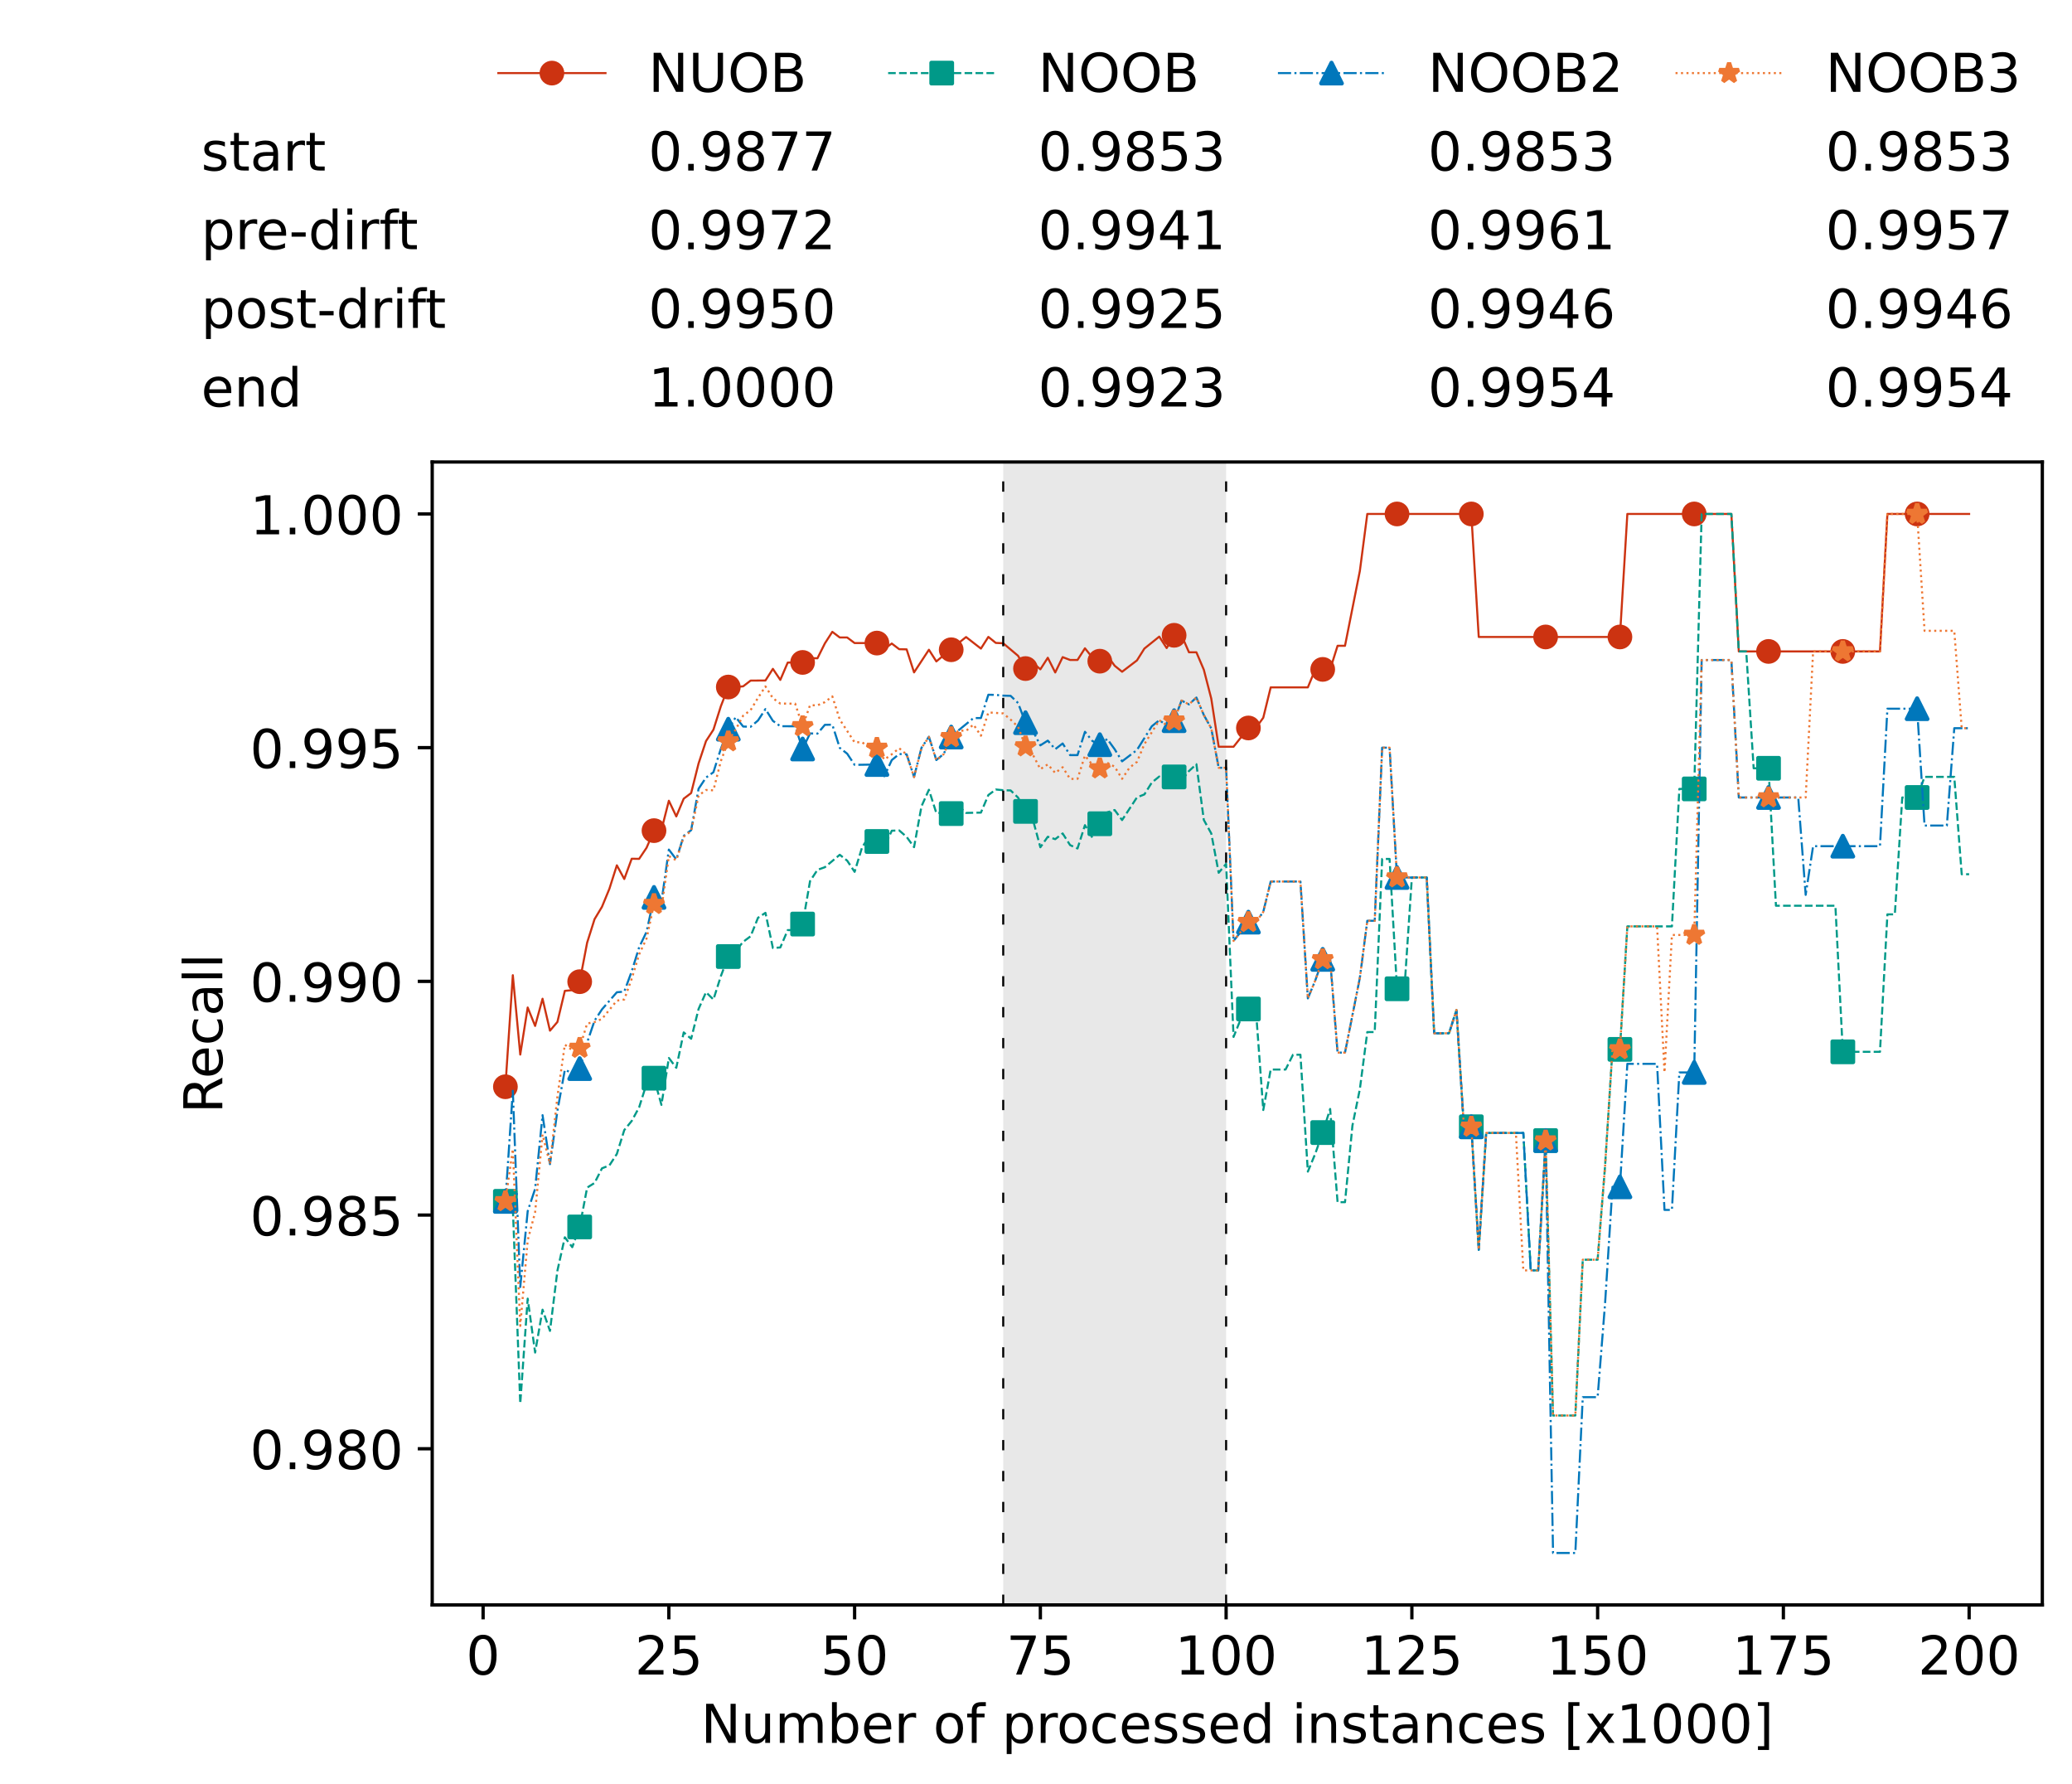 <?xml version="1.0" encoding="utf-8" standalone="no"?>
<!DOCTYPE svg PUBLIC "-//W3C//DTD SVG 1.1//EN"
  "http://www.w3.org/Graphics/SVG/1.1/DTD/svg11.dtd">
<!-- Created with matplotlib (https://matplotlib.org/) -->
<svg height="432.615pt" version="1.1" viewBox="0 0 502.65 432.615" width="502.65pt" xmlns="http://www.w3.org/2000/svg" xmlns:xlink="http://www.w3.org/1999/xlink">
 <defs>
  <style type="text/css">*{stroke-linecap:butt;stroke-linejoin:round;}</style>
 </defs>
 <g id="figure_1">
  <g id="patch_1">
   <path d="M 0 432.615 
L 502.65 432.615 
L 502.65 0 
L 0 0 
z
" style="fill:#ffffff;"/>
  </g>
  <g id="axes_1">
   <g id="patch_2">
    <path d="M 104.85 389.252 
L 495.45 389.252 
L 495.45 112.052 
L 104.85 112.052 
z
" style="fill:#ffffff;"/>
   </g>
   <g id="patch_3">
    <path clip-path="url(#p0ee86eeb99)" d="M 297.446 389.252 
L 297.446 112.052 
L 243.372 112.052 
L 243.372 389.252 
z
" style="fill:#d3d3d3;opacity:0.5;"/>
   </g>
   <g id="matplotlib.axis_1">
    <g id="xtick_1">
     <g id="line2d_1">
      <defs>
       <path d="M 0 0 
L 0 3.5 
" id="ma98ca8d4ca" style="stroke:#000000;stroke-width:0.8;"/>
      </defs>
      <g>
       <use style="stroke:#000000;stroke-width:0.8;" x="117.197" xlink:href="#ma98ca8d4ca" y="389.252"/>
      </g>
     </g>
     <g id="text_1">
      <!-- 0 -->
      <g transform="translate(113.061 406.13)scale(0.13 -0.13)">
       <defs>
        <path d="M 31.781 66.406 
Q 24.172 66.406 20.328 58.906 
Q 16.5 51.422 16.5 36.375 
Q 16.5 21.391 20.328 13.891 
Q 24.172 6.391 31.781 6.391 
Q 39.453 6.391 43.281 13.891 
Q 47.125 21.391 47.125 36.375 
Q 47.125 51.422 43.281 58.906 
Q 39.453 66.406 31.781 66.406 
z
M 31.781 74.219 
Q 44.047 74.219 50.516 64.516 
Q 56.984 54.828 56.984 36.375 
Q 56.984 17.969 50.516 8.266 
Q 44.047 -1.422 31.781 -1.422 
Q 19.531 -1.422 13.062 8.266 
Q 6.594 17.969 6.594 36.375 
Q 6.594 54.828 13.062 64.516 
Q 19.531 74.219 31.781 74.219 
z
" id="DejaVuSans-48"/>
       </defs>
       <use xlink:href="#DejaVuSans-48"/>
      </g>
     </g>
    </g>
    <g id="xtick_2">
     <g id="line2d_2">
      <g>
       <use style="stroke:#000000;stroke-width:0.8;" x="162.259" xlink:href="#ma98ca8d4ca" y="389.252"/>
      </g>
     </g>
     <g id="text_2">
      <!-- 25 -->
      <g transform="translate(153.988 406.13)scale(0.13 -0.13)">
       <defs>
        <path d="M 19.188 8.297 
L 53.609 8.297 
L 53.609 0 
L 7.328 0 
L 7.328 8.297 
Q 12.938 14.109 22.625 23.891 
Q 32.328 33.688 34.812 36.531 
Q 39.547 41.844 41.422 45.531 
Q 43.312 49.219 43.312 52.781 
Q 43.312 58.594 39.234 62.25 
Q 35.156 65.922 28.609 65.922 
Q 23.969 65.922 18.812 64.312 
Q 13.672 62.703 7.812 59.422 
L 7.812 69.391 
Q 13.766 71.781 18.938 73 
Q 24.125 74.219 28.422 74.219 
Q 39.75 74.219 46.484 68.547 
Q 53.219 62.891 53.219 53.422 
Q 53.219 48.922 51.531 44.891 
Q 49.859 40.875 45.406 35.406 
Q 44.188 33.984 37.641 27.219 
Q 31.109 20.453 19.188 8.297 
z
" id="DejaVuSans-50"/>
        <path d="M 10.797 72.906 
L 49.516 72.906 
L 49.516 64.594 
L 19.828 64.594 
L 19.828 46.734 
Q 21.969 47.469 24.109 47.828 
Q 26.266 48.188 28.422 48.188 
Q 40.625 48.188 47.75 41.5 
Q 54.891 34.812 54.891 23.391 
Q 54.891 11.625 47.562 5.094 
Q 40.234 -1.422 26.906 -1.422 
Q 22.312 -1.422 17.547 -0.641 
Q 12.797 0.141 7.719 1.703 
L 7.719 11.625 
Q 12.109 9.234 16.797 8.062 
Q 21.484 6.891 26.703 6.891 
Q 35.156 6.891 40.078 11.328 
Q 45.016 15.766 45.016 23.391 
Q 45.016 31 40.078 35.438 
Q 35.156 39.891 26.703 39.891 
Q 22.75 39.891 18.812 39.016 
Q 14.891 38.141 10.797 36.281 
z
" id="DejaVuSans-53"/>
       </defs>
       <use xlink:href="#DejaVuSans-50"/>
       <use x="63.623" xlink:href="#DejaVuSans-53"/>
      </g>
     </g>
    </g>
    <g id="xtick_3">
     <g id="line2d_3">
      <g>
       <use style="stroke:#000000;stroke-width:0.8;" x="207.322" xlink:href="#ma98ca8d4ca" y="389.252"/>
      </g>
     </g>
     <g id="text_3">
      <!-- 50 -->
      <g transform="translate(199.05 406.13)scale(0.13 -0.13)">
       <use xlink:href="#DejaVuSans-53"/>
       <use x="63.623" xlink:href="#DejaVuSans-48"/>
      </g>
     </g>
    </g>
    <g id="xtick_4">
     <g id="line2d_4">
      <g>
       <use style="stroke:#000000;stroke-width:0.8;" x="252.384" xlink:href="#ma98ca8d4ca" y="389.252"/>
      </g>
     </g>
     <g id="text_4">
      <!-- 75 -->
      <g transform="translate(244.113 406.13)scale(0.13 -0.13)">
       <defs>
        <path d="M 8.203 72.906 
L 55.078 72.906 
L 55.078 68.703 
L 28.609 0 
L 18.312 0 
L 43.219 64.594 
L 8.203 64.594 
z
" id="DejaVuSans-55"/>
       </defs>
       <use xlink:href="#DejaVuSans-55"/>
       <use x="63.623" xlink:href="#DejaVuSans-53"/>
      </g>
     </g>
    </g>
    <g id="xtick_5">
     <g id="line2d_5">
      <g>
       <use style="stroke:#000000;stroke-width:0.8;" x="297.446" xlink:href="#ma98ca8d4ca" y="389.252"/>
      </g>
     </g>
     <g id="text_5">
      <!-- 100 -->
      <g transform="translate(285.039 406.13)scale(0.13 -0.13)">
       <defs>
        <path d="M 12.406 8.297 
L 28.516 8.297 
L 28.516 63.922 
L 10.984 60.406 
L 10.984 69.391 
L 28.422 72.906 
L 38.281 72.906 
L 38.281 8.297 
L 54.391 8.297 
L 54.391 0 
L 12.406 0 
z
" id="DejaVuSans-49"/>
       </defs>
       <use xlink:href="#DejaVuSans-49"/>
       <use x="63.623" xlink:href="#DejaVuSans-48"/>
       <use x="127.246" xlink:href="#DejaVuSans-48"/>
      </g>
     </g>
    </g>
    <g id="xtick_6">
     <g id="line2d_6">
      <g>
       <use style="stroke:#000000;stroke-width:0.8;" x="342.509" xlink:href="#ma98ca8d4ca" y="389.252"/>
      </g>
     </g>
     <g id="text_6">
      <!-- 125 -->
      <g transform="translate(330.102 406.13)scale(0.13 -0.13)">
       <use xlink:href="#DejaVuSans-49"/>
       <use x="63.623" xlink:href="#DejaVuSans-50"/>
       <use x="127.246" xlink:href="#DejaVuSans-53"/>
      </g>
     </g>
    </g>
    <g id="xtick_7">
     <g id="line2d_7">
      <g>
       <use style="stroke:#000000;stroke-width:0.8;" x="387.571" xlink:href="#ma98ca8d4ca" y="389.252"/>
      </g>
     </g>
     <g id="text_7">
      <!-- 150 -->
      <g transform="translate(375.164 406.13)scale(0.13 -0.13)">
       <use xlink:href="#DejaVuSans-49"/>
       <use x="63.623" xlink:href="#DejaVuSans-53"/>
       <use x="127.246" xlink:href="#DejaVuSans-48"/>
      </g>
     </g>
    </g>
    <g id="xtick_8">
     <g id="line2d_8">
      <g>
       <use style="stroke:#000000;stroke-width:0.8;" x="432.633" xlink:href="#ma98ca8d4ca" y="389.252"/>
      </g>
     </g>
     <g id="text_8">
      <!-- 175 -->
      <g transform="translate(420.226 406.13)scale(0.13 -0.13)">
       <use xlink:href="#DejaVuSans-49"/>
       <use x="63.623" xlink:href="#DejaVuSans-55"/>
       <use x="127.246" xlink:href="#DejaVuSans-53"/>
      </g>
     </g>
    </g>
    <g id="xtick_9">
     <g id="line2d_9">
      <g>
       <use style="stroke:#000000;stroke-width:0.8;" x="477.695" xlink:href="#ma98ca8d4ca" y="389.252"/>
      </g>
     </g>
     <g id="text_9">
      <!-- 200 -->
      <g transform="translate(465.289 406.13)scale(0.13 -0.13)">
       <use xlink:href="#DejaVuSans-50"/>
       <use x="63.623" xlink:href="#DejaVuSans-48"/>
       <use x="127.246" xlink:href="#DejaVuSans-48"/>
      </g>
     </g>
    </g>
    <g id="text_10">
     <!-- Number of processed instances [x1000] -->
     <g transform="translate(170.025 422.711)scale(0.13 -0.13)">
      <defs>
       <path d="M 9.812 72.906 
L 23.094 72.906 
L 55.422 11.922 
L 55.422 72.906 
L 64.984 72.906 
L 64.984 0 
L 51.703 0 
L 19.391 60.984 
L 19.391 0 
L 9.812 0 
z
" id="DejaVuSans-78"/>
       <path d="M 8.5 21.578 
L 8.5 54.688 
L 17.484 54.688 
L 17.484 21.922 
Q 17.484 14.156 20.5 10.266 
Q 23.531 6.391 29.594 6.391 
Q 36.859 6.391 41.078 11.031 
Q 45.312 15.672 45.312 23.688 
L 45.312 54.688 
L 54.297 54.688 
L 54.297 0 
L 45.312 0 
L 45.312 8.406 
Q 42.047 3.422 37.719 1 
Q 33.406 -1.422 27.688 -1.422 
Q 18.266 -1.422 13.375 4.438 
Q 8.5 10.297 8.5 21.578 
z
M 31.109 56 
z
" id="DejaVuSans-117"/>
       <path d="M 52 44.188 
Q 55.375 50.25 60.062 53.125 
Q 64.75 56 71.094 56 
Q 79.641 56 84.281 50.016 
Q 88.922 44.047 88.922 33.016 
L 88.922 0 
L 79.891 0 
L 79.891 32.719 
Q 79.891 40.578 77.094 44.375 
Q 74.312 48.188 68.609 48.188 
Q 61.625 48.188 57.562 43.547 
Q 53.516 38.922 53.516 30.906 
L 53.516 0 
L 44.484 0 
L 44.484 32.719 
Q 44.484 40.625 41.703 44.406 
Q 38.922 48.188 33.109 48.188 
Q 26.219 48.188 22.156 43.531 
Q 18.109 38.875 18.109 30.906 
L 18.109 0 
L 9.078 0 
L 9.078 54.688 
L 18.109 54.688 
L 18.109 46.188 
Q 21.188 51.219 25.484 53.609 
Q 29.781 56 35.688 56 
Q 41.656 56 45.828 52.969 
Q 50 49.953 52 44.188 
z
" id="DejaVuSans-109"/>
       <path d="M 48.688 27.297 
Q 48.688 37.203 44.609 42.844 
Q 40.531 48.484 33.406 48.484 
Q 26.266 48.484 22.188 42.844 
Q 18.109 37.203 18.109 27.297 
Q 18.109 17.391 22.188 11.75 
Q 26.266 6.109 33.406 6.109 
Q 40.531 6.109 44.609 11.75 
Q 48.688 17.391 48.688 27.297 
z
M 18.109 46.391 
Q 20.953 51.266 25.266 53.625 
Q 29.594 56 35.594 56 
Q 45.562 56 51.781 48.094 
Q 58.016 40.188 58.016 27.297 
Q 58.016 14.406 51.781 6.484 
Q 45.562 -1.422 35.594 -1.422 
Q 29.594 -1.422 25.266 0.953 
Q 20.953 3.328 18.109 8.203 
L 18.109 0 
L 9.078 0 
L 9.078 75.984 
L 18.109 75.984 
z
" id="DejaVuSans-98"/>
       <path d="M 56.203 29.594 
L 56.203 25.203 
L 14.891 25.203 
Q 15.484 15.922 20.484 11.062 
Q 25.484 6.203 34.422 6.203 
Q 39.594 6.203 44.453 7.469 
Q 49.312 8.734 54.109 11.281 
L 54.109 2.781 
Q 49.266 0.734 44.188 -0.344 
Q 39.109 -1.422 33.891 -1.422 
Q 20.797 -1.422 13.156 6.188 
Q 5.516 13.812 5.516 26.812 
Q 5.516 40.234 12.766 48.109 
Q 20.016 56 32.328 56 
Q 43.359 56 49.781 48.891 
Q 56.203 41.797 56.203 29.594 
z
M 47.219 32.234 
Q 47.125 39.594 43.094 43.984 
Q 39.062 48.391 32.422 48.391 
Q 24.906 48.391 20.391 44.141 
Q 15.875 39.891 15.188 32.172 
z
" id="DejaVuSans-101"/>
       <path d="M 41.109 46.297 
Q 39.594 47.172 37.812 47.578 
Q 36.031 48 33.891 48 
Q 26.266 48 22.188 43.047 
Q 18.109 38.094 18.109 28.812 
L 18.109 0 
L 9.078 0 
L 9.078 54.688 
L 18.109 54.688 
L 18.109 46.188 
Q 20.953 51.172 25.484 53.578 
Q 30.031 56 36.531 56 
Q 37.453 56 38.578 55.875 
Q 39.703 55.766 41.062 55.516 
z
" id="DejaVuSans-114"/>
       <path id="DejaVuSans-32"/>
       <path d="M 30.609 48.391 
Q 23.391 48.391 19.188 42.75 
Q 14.984 37.109 14.984 27.297 
Q 14.984 17.484 19.156 11.844 
Q 23.344 6.203 30.609 6.203 
Q 37.797 6.203 41.984 11.859 
Q 46.188 17.531 46.188 27.297 
Q 46.188 37.016 41.984 42.703 
Q 37.797 48.391 30.609 48.391 
z
M 30.609 56 
Q 42.328 56 49.016 48.375 
Q 55.719 40.766 55.719 27.297 
Q 55.719 13.875 49.016 6.219 
Q 42.328 -1.422 30.609 -1.422 
Q 18.844 -1.422 12.172 6.219 
Q 5.516 13.875 5.516 27.297 
Q 5.516 40.766 12.172 48.375 
Q 18.844 56 30.609 56 
z
" id="DejaVuSans-111"/>
       <path d="M 37.109 75.984 
L 37.109 68.5 
L 28.516 68.5 
Q 23.688 68.5 21.797 66.547 
Q 19.922 64.594 19.922 59.516 
L 19.922 54.688 
L 34.719 54.688 
L 34.719 47.703 
L 19.922 47.703 
L 19.922 0 
L 10.891 0 
L 10.891 47.703 
L 2.297 47.703 
L 2.297 54.688 
L 10.891 54.688 
L 10.891 58.5 
Q 10.891 67.625 15.141 71.797 
Q 19.391 75.984 28.609 75.984 
z
" id="DejaVuSans-102"/>
       <path d="M 18.109 8.203 
L 18.109 -20.797 
L 9.078 -20.797 
L 9.078 54.688 
L 18.109 54.688 
L 18.109 46.391 
Q 20.953 51.266 25.266 53.625 
Q 29.594 56 35.594 56 
Q 45.562 56 51.781 48.094 
Q 58.016 40.188 58.016 27.297 
Q 58.016 14.406 51.781 6.484 
Q 45.562 -1.422 35.594 -1.422 
Q 29.594 -1.422 25.266 0.953 
Q 20.953 3.328 18.109 8.203 
z
M 48.688 27.297 
Q 48.688 37.203 44.609 42.844 
Q 40.531 48.484 33.406 48.484 
Q 26.266 48.484 22.188 42.844 
Q 18.109 37.203 18.109 27.297 
Q 18.109 17.391 22.188 11.75 
Q 26.266 6.109 33.406 6.109 
Q 40.531 6.109 44.609 11.75 
Q 48.688 17.391 48.688 27.297 
z
" id="DejaVuSans-112"/>
       <path d="M 48.781 52.594 
L 48.781 44.188 
Q 44.969 46.297 41.141 47.344 
Q 37.312 48.391 33.406 48.391 
Q 24.656 48.391 19.812 42.844 
Q 14.984 37.312 14.984 27.297 
Q 14.984 17.281 19.812 11.734 
Q 24.656 6.203 33.406 6.203 
Q 37.312 6.203 41.141 7.25 
Q 44.969 8.297 48.781 10.406 
L 48.781 2.094 
Q 45.016 0.344 40.984 -0.531 
Q 36.969 -1.422 32.422 -1.422 
Q 20.062 -1.422 12.781 6.344 
Q 5.516 14.109 5.516 27.297 
Q 5.516 40.672 12.859 48.328 
Q 20.219 56 33.016 56 
Q 37.156 56 41.109 55.141 
Q 45.062 54.297 48.781 52.594 
z
" id="DejaVuSans-99"/>
       <path d="M 44.281 53.078 
L 44.281 44.578 
Q 40.484 46.531 36.375 47.5 
Q 32.281 48.484 27.875 48.484 
Q 21.188 48.484 17.844 46.438 
Q 14.5 44.391 14.5 40.281 
Q 14.5 37.156 16.891 35.375 
Q 19.281 33.594 26.516 31.984 
L 29.594 31.297 
Q 39.156 29.25 43.188 25.516 
Q 47.219 21.781 47.219 15.094 
Q 47.219 7.469 41.188 3.016 
Q 35.156 -1.422 24.609 -1.422 
Q 20.219 -1.422 15.453 -0.562 
Q 10.688 0.297 5.422 2 
L 5.422 11.281 
Q 10.406 8.688 15.234 7.391 
Q 20.062 6.109 24.812 6.109 
Q 31.156 6.109 34.562 8.281 
Q 37.984 10.453 37.984 14.406 
Q 37.984 18.062 35.516 20.016 
Q 33.062 21.969 24.703 23.781 
L 21.578 24.516 
Q 13.234 26.266 9.516 29.906 
Q 5.812 33.547 5.812 39.891 
Q 5.812 47.609 11.281 51.797 
Q 16.75 56 26.812 56 
Q 31.781 56 36.172 55.266 
Q 40.578 54.547 44.281 53.078 
z
" id="DejaVuSans-115"/>
       <path d="M 45.406 46.391 
L 45.406 75.984 
L 54.391 75.984 
L 54.391 0 
L 45.406 0 
L 45.406 8.203 
Q 42.578 3.328 38.25 0.953 
Q 33.938 -1.422 27.875 -1.422 
Q 17.969 -1.422 11.734 6.484 
Q 5.516 14.406 5.516 27.297 
Q 5.516 40.188 11.734 48.094 
Q 17.969 56 27.875 56 
Q 33.938 56 38.25 53.625 
Q 42.578 51.266 45.406 46.391 
z
M 14.797 27.297 
Q 14.797 17.391 18.875 11.75 
Q 22.953 6.109 30.078 6.109 
Q 37.203 6.109 41.297 11.75 
Q 45.406 17.391 45.406 27.297 
Q 45.406 37.203 41.297 42.844 
Q 37.203 48.484 30.078 48.484 
Q 22.953 48.484 18.875 42.844 
Q 14.797 37.203 14.797 27.297 
z
" id="DejaVuSans-100"/>
       <path d="M 9.422 54.688 
L 18.406 54.688 
L 18.406 0 
L 9.422 0 
z
M 9.422 75.984 
L 18.406 75.984 
L 18.406 64.594 
L 9.422 64.594 
z
" id="DejaVuSans-105"/>
       <path d="M 54.891 33.016 
L 54.891 0 
L 45.906 0 
L 45.906 32.719 
Q 45.906 40.484 42.875 44.328 
Q 39.844 48.188 33.797 48.188 
Q 26.516 48.188 22.312 43.547 
Q 18.109 38.922 18.109 30.906 
L 18.109 0 
L 9.078 0 
L 9.078 54.688 
L 18.109 54.688 
L 18.109 46.188 
Q 21.344 51.125 25.703 53.562 
Q 30.078 56 35.797 56 
Q 45.219 56 50.047 50.172 
Q 54.891 44.344 54.891 33.016 
z
" id="DejaVuSans-110"/>
       <path d="M 18.312 70.219 
L 18.312 54.688 
L 36.812 54.688 
L 36.812 47.703 
L 18.312 47.703 
L 18.312 18.016 
Q 18.312 11.328 20.141 9.422 
Q 21.969 7.516 27.594 7.516 
L 36.812 7.516 
L 36.812 0 
L 27.594 0 
Q 17.188 0 13.234 3.875 
Q 9.281 7.766 9.281 18.016 
L 9.281 47.703 
L 2.688 47.703 
L 2.688 54.688 
L 9.281 54.688 
L 9.281 70.219 
z
" id="DejaVuSans-116"/>
       <path d="M 34.281 27.484 
Q 23.391 27.484 19.188 25 
Q 14.984 22.516 14.984 16.5 
Q 14.984 11.719 18.141 8.906 
Q 21.297 6.109 26.703 6.109 
Q 34.188 6.109 38.703 11.406 
Q 43.219 16.703 43.219 25.484 
L 43.219 27.484 
z
M 52.203 31.203 
L 52.203 0 
L 43.219 0 
L 43.219 8.297 
Q 40.141 3.328 35.547 0.953 
Q 30.953 -1.422 24.312 -1.422 
Q 15.922 -1.422 10.953 3.297 
Q 6 8.016 6 15.922 
Q 6 25.141 12.172 29.828 
Q 18.359 34.516 30.609 34.516 
L 43.219 34.516 
L 43.219 35.406 
Q 43.219 41.609 39.141 45 
Q 35.062 48.391 27.688 48.391 
Q 23 48.391 18.547 47.266 
Q 14.109 46.141 10.016 43.891 
L 10.016 52.203 
Q 14.938 54.109 19.578 55.047 
Q 24.219 56 28.609 56 
Q 40.484 56 46.344 49.844 
Q 52.203 43.703 52.203 31.203 
z
" id="DejaVuSans-97"/>
       <path d="M 8.594 75.984 
L 29.297 75.984 
L 29.297 69 
L 17.578 69 
L 17.578 -6.203 
L 29.297 -6.203 
L 29.297 -13.188 
L 8.594 -13.188 
z
" id="DejaVuSans-91"/>
       <path d="M 54.891 54.688 
L 35.109 28.078 
L 55.906 0 
L 45.312 0 
L 29.391 21.484 
L 13.484 0 
L 2.875 0 
L 24.125 28.609 
L 4.688 54.688 
L 15.281 54.688 
L 29.781 35.203 
L 44.281 54.688 
z
" id="DejaVuSans-120"/>
       <path d="M 30.422 75.984 
L 30.422 -13.188 
L 9.719 -13.188 
L 9.719 -6.203 
L 21.391 -6.203 
L 21.391 69 
L 9.719 69 
L 9.719 75.984 
z
" id="DejaVuSans-93"/>
      </defs>
      <use xlink:href="#DejaVuSans-78"/>
      <use x="74.805" xlink:href="#DejaVuSans-117"/>
      <use x="138.184" xlink:href="#DejaVuSans-109"/>
      <use x="235.596" xlink:href="#DejaVuSans-98"/>
      <use x="299.072" xlink:href="#DejaVuSans-101"/>
      <use x="360.596" xlink:href="#DejaVuSans-114"/>
      <use x="401.709" xlink:href="#DejaVuSans-32"/>
      <use x="433.496" xlink:href="#DejaVuSans-111"/>
      <use x="494.678" xlink:href="#DejaVuSans-102"/>
      <use x="529.883" xlink:href="#DejaVuSans-32"/>
      <use x="561.67" xlink:href="#DejaVuSans-112"/>
      <use x="625.146" xlink:href="#DejaVuSans-114"/>
      <use x="664.01" xlink:href="#DejaVuSans-111"/>
      <use x="725.191" xlink:href="#DejaVuSans-99"/>
      <use x="780.172" xlink:href="#DejaVuSans-101"/>
      <use x="841.695" xlink:href="#DejaVuSans-115"/>
      <use x="893.795" xlink:href="#DejaVuSans-115"/>
      <use x="945.895" xlink:href="#DejaVuSans-101"/>
      <use x="1007.418" xlink:href="#DejaVuSans-100"/>
      <use x="1070.895" xlink:href="#DejaVuSans-32"/>
      <use x="1102.682" xlink:href="#DejaVuSans-105"/>
      <use x="1130.465" xlink:href="#DejaVuSans-110"/>
      <use x="1193.844" xlink:href="#DejaVuSans-115"/>
      <use x="1245.943" xlink:href="#DejaVuSans-116"/>
      <use x="1285.152" xlink:href="#DejaVuSans-97"/>
      <use x="1346.432" xlink:href="#DejaVuSans-110"/>
      <use x="1409.811" xlink:href="#DejaVuSans-99"/>
      <use x="1464.791" xlink:href="#DejaVuSans-101"/>
      <use x="1526.314" xlink:href="#DejaVuSans-115"/>
      <use x="1578.414" xlink:href="#DejaVuSans-32"/>
      <use x="1610.201" xlink:href="#DejaVuSans-91"/>
      <use x="1649.215" xlink:href="#DejaVuSans-120"/>
      <use x="1708.395" xlink:href="#DejaVuSans-49"/>
      <use x="1772.018" xlink:href="#DejaVuSans-48"/>
      <use x="1835.641" xlink:href="#DejaVuSans-48"/>
      <use x="1899.264" xlink:href="#DejaVuSans-48"/>
      <use x="1962.887" xlink:href="#DejaVuSans-93"/>
     </g>
    </g>
   </g>
   <g id="matplotlib.axis_2">
    <g id="ytick_1">
     <g id="line2d_10">
      <defs>
       <path d="M 0 0 
L -3.5 0 
" id="m50a591bc55" style="stroke:#000000;stroke-width:0.8;"/>
      </defs>
      <g>
       <use style="stroke:#000000;stroke-width:0.8;" x="104.85" xlink:href="#m50a591bc55" y="351.376"/>
      </g>
     </g>
     <g id="text_11">
      <!-- 0.980 -->
      <g transform="translate(60.633 356.315)scale(0.13 -0.13)">
       <defs>
        <path d="M 10.688 12.406 
L 21 12.406 
L 21 0 
L 10.688 0 
z
" id="DejaVuSans-46"/>
        <path d="M 10.984 1.516 
L 10.984 10.5 
Q 14.703 8.734 18.5 7.812 
Q 22.312 6.891 25.984 6.891 
Q 35.75 6.891 40.891 13.453 
Q 46.047 20.016 46.781 33.406 
Q 43.953 29.203 39.594 26.953 
Q 35.25 24.703 29.984 24.703 
Q 19.047 24.703 12.672 31.312 
Q 6.297 37.938 6.297 49.422 
Q 6.297 60.641 12.938 67.422 
Q 19.578 74.219 30.609 74.219 
Q 43.266 74.219 49.922 64.516 
Q 56.594 54.828 56.594 36.375 
Q 56.594 19.141 48.406 8.859 
Q 40.234 -1.422 26.422 -1.422 
Q 22.703 -1.422 18.891 -0.688 
Q 15.094 0.047 10.984 1.516 
z
M 30.609 32.422 
Q 37.25 32.422 41.125 36.953 
Q 45.016 41.5 45.016 49.422 
Q 45.016 57.281 41.125 61.844 
Q 37.25 66.406 30.609 66.406 
Q 23.969 66.406 20.094 61.844 
Q 16.219 57.281 16.219 49.422 
Q 16.219 41.5 20.094 36.953 
Q 23.969 32.422 30.609 32.422 
z
" id="DejaVuSans-57"/>
        <path d="M 31.781 34.625 
Q 24.75 34.625 20.719 30.859 
Q 16.703 27.094 16.703 20.516 
Q 16.703 13.922 20.719 10.156 
Q 24.75 6.391 31.781 6.391 
Q 38.812 6.391 42.859 10.172 
Q 46.922 13.969 46.922 20.516 
Q 46.922 27.094 42.891 30.859 
Q 38.875 34.625 31.781 34.625 
z
M 21.922 38.812 
Q 15.578 40.375 12.031 44.719 
Q 8.5 49.078 8.5 55.328 
Q 8.5 64.062 14.719 69.141 
Q 20.953 74.219 31.781 74.219 
Q 42.672 74.219 48.875 69.141 
Q 55.078 64.062 55.078 55.328 
Q 55.078 49.078 51.531 44.719 
Q 48 40.375 41.703 38.812 
Q 48.828 37.156 52.797 32.312 
Q 56.781 27.484 56.781 20.516 
Q 56.781 9.906 50.312 4.234 
Q 43.844 -1.422 31.781 -1.422 
Q 19.734 -1.422 13.25 4.234 
Q 6.781 9.906 6.781 20.516 
Q 6.781 27.484 10.781 32.312 
Q 14.797 37.156 21.922 38.812 
z
M 18.312 54.391 
Q 18.312 48.734 21.844 45.562 
Q 25.391 42.391 31.781 42.391 
Q 38.141 42.391 41.719 45.562 
Q 45.312 48.734 45.312 54.391 
Q 45.312 60.062 41.719 63.234 
Q 38.141 66.406 31.781 66.406 
Q 25.391 66.406 21.844 63.234 
Q 18.312 60.062 18.312 54.391 
z
" id="DejaVuSans-56"/>
       </defs>
       <use xlink:href="#DejaVuSans-48"/>
       <use x="63.623" xlink:href="#DejaVuSans-46"/>
       <use x="95.41" xlink:href="#DejaVuSans-57"/>
       <use x="159.033" xlink:href="#DejaVuSans-56"/>
       <use x="222.656" xlink:href="#DejaVuSans-48"/>
      </g>
     </g>
    </g>
    <g id="ytick_2">
     <g id="line2d_11">
      <g>
       <use style="stroke:#000000;stroke-width:0.8;" x="104.85" xlink:href="#m50a591bc55" y="294.695"/>
      </g>
     </g>
     <g id="text_12">
      <!-- 0.985 -->
      <g transform="translate(60.633 299.634)scale(0.13 -0.13)">
       <use xlink:href="#DejaVuSans-48"/>
       <use x="63.623" xlink:href="#DejaVuSans-46"/>
       <use x="95.41" xlink:href="#DejaVuSans-57"/>
       <use x="159.033" xlink:href="#DejaVuSans-56"/>
       <use x="222.656" xlink:href="#DejaVuSans-53"/>
      </g>
     </g>
    </g>
    <g id="ytick_3">
     <g id="line2d_12">
      <g>
       <use style="stroke:#000000;stroke-width:0.8;" x="104.85" xlink:href="#m50a591bc55" y="238.014"/>
      </g>
     </g>
     <g id="text_13">
      <!-- 0.990 -->
      <g transform="translate(60.633 242.953)scale(0.13 -0.13)">
       <use xlink:href="#DejaVuSans-48"/>
       <use x="63.623" xlink:href="#DejaVuSans-46"/>
       <use x="95.41" xlink:href="#DejaVuSans-57"/>
       <use x="159.033" xlink:href="#DejaVuSans-57"/>
       <use x="222.656" xlink:href="#DejaVuSans-48"/>
      </g>
     </g>
    </g>
    <g id="ytick_4">
     <g id="line2d_13">
      <g>
       <use style="stroke:#000000;stroke-width:0.8;" x="104.85" xlink:href="#m50a591bc55" y="181.333"/>
      </g>
     </g>
     <g id="text_14">
      <!-- 0.995 -->
      <g transform="translate(60.633 186.272)scale(0.13 -0.13)">
       <use xlink:href="#DejaVuSans-48"/>
       <use x="63.623" xlink:href="#DejaVuSans-46"/>
       <use x="95.41" xlink:href="#DejaVuSans-57"/>
       <use x="159.033" xlink:href="#DejaVuSans-57"/>
       <use x="222.656" xlink:href="#DejaVuSans-53"/>
      </g>
     </g>
    </g>
    <g id="ytick_5">
     <g id="line2d_14">
      <g>
       <use style="stroke:#000000;stroke-width:0.8;" x="104.85" xlink:href="#m50a591bc55" y="124.652"/>
      </g>
     </g>
     <g id="text_15">
      <!-- 1.000 -->
      <g transform="translate(60.633 129.591)scale(0.13 -0.13)">
       <use xlink:href="#DejaVuSans-49"/>
       <use x="63.623" xlink:href="#DejaVuSans-46"/>
       <use x="95.41" xlink:href="#DejaVuSans-48"/>
       <use x="159.033" xlink:href="#DejaVuSans-48"/>
       <use x="222.656" xlink:href="#DejaVuSans-48"/>
      </g>
     </g>
    </g>
    <g id="text_16">
     <!-- Recall -->
     <g transform="translate(53.93 270.044)rotate(-90)scale(0.13 -0.13)">
      <defs>
       <path d="M 44.391 34.188 
Q 47.562 33.109 50.562 29.594 
Q 53.562 26.078 56.594 19.922 
L 66.609 0 
L 56 0 
L 46.688 18.703 
Q 43.062 26.031 39.672 28.422 
Q 36.281 30.812 30.422 30.812 
L 19.672 30.812 
L 19.672 0 
L 9.812 0 
L 9.812 72.906 
L 32.078 72.906 
Q 44.578 72.906 50.734 67.672 
Q 56.891 62.453 56.891 51.906 
Q 56.891 45.016 53.688 40.469 
Q 50.484 35.938 44.391 34.188 
z
M 19.672 64.797 
L 19.672 38.922 
L 32.078 38.922 
Q 39.203 38.922 42.844 42.219 
Q 46.484 45.516 46.484 51.906 
Q 46.484 58.297 42.844 61.547 
Q 39.203 64.797 32.078 64.797 
z
" id="DejaVuSans-82"/>
       <path d="M 9.422 75.984 
L 18.406 75.984 
L 18.406 0 
L 9.422 0 
z
" id="DejaVuSans-108"/>
      </defs>
      <use xlink:href="#DejaVuSans-82"/>
      <use x="64.982" xlink:href="#DejaVuSans-101"/>
      <use x="126.506" xlink:href="#DejaVuSans-99"/>
      <use x="181.486" xlink:href="#DejaVuSans-97"/>
      <use x="242.766" xlink:href="#DejaVuSans-108"/>
      <use x="270.549" xlink:href="#DejaVuSans-108"/>
     </g>
    </g>
   </g>
   <g id="line2d_15"/>
   <g id="line2d_16"/>
   <g id="line2d_17"/>
   <g id="line2d_18"/>
   <g id="line2d_19"/>
   <g id="line2d_20">
    <path clip-path="url(#p0ee86eeb99)" d="M 122.605 263.576 
L 124.407 236.519 
L 126.21 255.77 
L 128.012 244.352 
L 129.815 248.824 
L 131.617 242.228 
L 133.419 249.969 
L 135.222 247.864 
L 137.024 240.318 
L 138.827 240.145 
L 140.629 238.093 
L 142.432 228.639 
L 144.234 222.929 
L 146.037 219.928 
L 147.839 215.549 
L 149.642 209.868 
L 151.444 213.191 
L 153.247 208.272 
L 155.049 208.302 
L 156.852 205.611 
L 158.654 201.457 
L 160.457 201.294 
L 162.259 194.206 
L 164.062 198.011 
L 165.864 193.707 
L 167.667 192.34 
L 169.469 185.162 
L 171.272 179.738 
L 173.074 176.973 
L 174.877 171.277 
L 176.679 166.631 
L 178.482 166.631 
L 180.284 166.455 
L 182.087 165.07 
L 185.692 165.043 
L 187.494 162.22 
L 189.297 164.9 
L 191.099 160.691 
L 194.704 160.662 
L 196.507 159.615 
L 198.309 159.654 
L 200.112 156.039 
L 201.914 153.24 
L 203.717 154.607 
L 205.519 154.611 
L 207.322 155.967 
L 212.729 155.967 
L 214.532 157.387 
L 216.334 156.075 
L 218.137 157.453 
L 219.939 157.492 
L 221.742 163.076 
L 225.347 157.588 
L 227.149 160.415 
L 228.952 158.911 
L 230.754 157.587 
L 232.557 155.939 
L 234.359 154.507 
L 237.964 157.305 
L 239.767 154.471 
L 241.569 155.927 
L 243.372 156.013 
L 246.976 159.055 
L 248.779 162.152 
L 250.581 160.731 
L 252.384 162.332 
L 254.186 159.526 
L 255.989 163.096 
L 257.791 159.376 
L 259.594 160.061 
L 261.396 160.061 
L 263.199 157.234 
L 265.001 159.466 
L 266.804 160.361 
L 268.606 158.979 
L 270.409 161.465 
L 272.211 162.922 
L 275.816 160.17 
L 277.619 157.3 
L 281.224 154.404 
L 283.026 157.176 
L 284.829 154.079 
L 286.631 154.079 
L 288.434 158.203 
L 290.236 158.203 
L 292.039 162.434 
L 293.841 169.426 
L 295.644 181.112 
L 299.249 181.112 
L 302.854 176.558 
L 304.656 176.558 
L 306.459 174.072 
L 308.261 166.71 
L 317.274 166.71 
L 319.076 162.35 
L 322.681 162.35 
L 324.484 156.625 
L 326.286 156.625 
L 329.891 138.476 
L 331.694 124.652 
L 356.928 124.652 
L 358.731 154.484 
L 392.978 154.484 
L 394.781 124.652 
L 420.016 124.652 
L 421.818 157.994 
L 456.066 157.994 
L 457.868 124.652 
L 477.695 124.652 
L 477.695 124.652 
" style="fill:none;stroke:#cc3311;stroke-linecap:square;stroke-width:0.5;"/>
    <defs>
     <path d="M 0 2.5 
C 0.663 2.5 1.299 2.237 1.768 1.768 
C 2.237 1.299 2.5 0.663 2.5 0 
C 2.5 -0.663 2.237 -1.299 1.768 -1.768 
C 1.299 -2.237 0.663 -2.5 0 -2.5 
C -0.663 -2.5 -1.299 -2.237 -1.768 -1.768 
C -2.237 -1.299 -2.5 -0.663 -2.5 0 
C -2.5 0.663 -2.237 1.299 -1.768 1.768 
C -1.299 2.237 -0.663 2.5 0 2.5 
z
" id="m33b1fad0b0" style="stroke:#cc3311;"/>
    </defs>
    <g clip-path="url(#p0ee86eeb99)">
     <use style="fill:#cc3311;stroke:#cc3311;" x="122.605" xlink:href="#m33b1fad0b0" y="263.576"/>
     <use style="fill:#cc3311;stroke:#cc3311;" x="140.629" xlink:href="#m33b1fad0b0" y="238.093"/>
     <use style="fill:#cc3311;stroke:#cc3311;" x="158.654" xlink:href="#m33b1fad0b0" y="201.457"/>
     <use style="fill:#cc3311;stroke:#cc3311;" x="176.679" xlink:href="#m33b1fad0b0" y="166.631"/>
     <use style="fill:#cc3311;stroke:#cc3311;" x="194.704" xlink:href="#m33b1fad0b0" y="160.662"/>
     <use style="fill:#cc3311;stroke:#cc3311;" x="212.729" xlink:href="#m33b1fad0b0" y="155.967"/>
     <use style="fill:#cc3311;stroke:#cc3311;" x="230.754" xlink:href="#m33b1fad0b0" y="157.587"/>
     <use style="fill:#cc3311;stroke:#cc3311;" x="248.779" xlink:href="#m33b1fad0b0" y="162.152"/>
     <use style="fill:#cc3311;stroke:#cc3311;" x="266.804" xlink:href="#m33b1fad0b0" y="160.361"/>
     <use style="fill:#cc3311;stroke:#cc3311;" x="284.829" xlink:href="#m33b1fad0b0" y="154.079"/>
     <use style="fill:#cc3311;stroke:#cc3311;" x="302.854" xlink:href="#m33b1fad0b0" y="176.558"/>
     <use style="fill:#cc3311;stroke:#cc3311;" x="320.879" xlink:href="#m33b1fad0b0" y="162.35"/>
     <use style="fill:#cc3311;stroke:#cc3311;" x="338.904" xlink:href="#m33b1fad0b0" y="124.652"/>
     <use style="fill:#cc3311;stroke:#cc3311;" x="356.928" xlink:href="#m33b1fad0b0" y="124.652"/>
     <use style="fill:#cc3311;stroke:#cc3311;" x="374.953" xlink:href="#m33b1fad0b0" y="154.484"/>
     <use style="fill:#cc3311;stroke:#cc3311;" x="392.978" xlink:href="#m33b1fad0b0" y="154.484"/>
     <use style="fill:#cc3311;stroke:#cc3311;" x="411.003" xlink:href="#m33b1fad0b0" y="124.652"/>
     <use style="fill:#cc3311;stroke:#cc3311;" x="429.028" xlink:href="#m33b1fad0b0" y="157.994"/>
     <use style="fill:#cc3311;stroke:#cc3311;" x="447.053" xlink:href="#m33b1fad0b0" y="157.994"/>
     <use style="fill:#cc3311;stroke:#cc3311;" x="465.078" xlink:href="#m33b1fad0b0" y="124.652"/>
    </g>
   </g>
   <g id="line2d_21"/>
   <g id="line2d_22"/>
   <g id="line2d_23"/>
   <g id="line2d_24"/>
   <g id="line2d_25">
    <path clip-path="url(#p0ee86eeb99)" d="M 122.605 291.361 
L 124.407 292.816 
L 126.21 340.418 
L 128.012 314.959 
L 129.815 328.039 
L 131.617 317.64 
L 133.419 322.787 
L 135.222 308.19 
L 137.024 300.086 
L 138.827 302.48 
L 140.629 297.577 
L 142.432 288.036 
L 144.234 286.912 
L 146.037 283.359 
L 147.839 282.645 
L 149.642 279.873 
L 151.444 274.077 
L 153.247 271.875 
L 155.049 268.557 
L 156.852 262.853 
L 158.654 261.498 
L 160.457 267.969 
L 162.259 256.599 
L 164.062 258.98 
L 165.864 250.393 
L 167.667 251.932 
L 169.469 244.711 
L 171.272 240.643 
L 173.074 242.417 
L 174.877 236.731 
L 176.679 231.994 
L 178.482 230.612 
L 180.284 228.422 
L 182.087 227.079 
L 183.889 222.586 
L 185.692 221.391 
L 187.494 229.921 
L 189.297 229.792 
L 191.099 225.583 
L 192.902 225.594 
L 194.704 224.117 
L 196.507 213.712 
L 198.309 210.965 
L 200.112 210.326 
L 203.717 207.314 
L 205.519 208.738 
L 207.322 211.45 
L 209.124 205.542 
L 210.927 202.697 
L 214.532 205.389 
L 216.334 201.478 
L 218.137 201.404 
L 219.939 202.972 
L 221.742 205.465 
L 223.544 195.554 
L 225.347 191.544 
L 227.149 197.198 
L 228.952 197.115 
L 230.754 197.323 
L 232.557 195.541 
L 234.359 197.157 
L 237.964 197.086 
L 239.767 192.828 
L 241.569 191.479 
L 243.372 191.652 
L 245.174 191.709 
L 246.976 193.446 
L 248.779 196.792 
L 250.581 198.823 
L 252.384 205.492 
L 254.186 202.941 
L 255.989 203.527 
L 257.791 202.14 
L 259.594 204.964 
L 261.396 205.786 
L 263.199 200.132 
L 265.001 203.175 
L 266.804 199.787 
L 268.606 197.022 
L 270.409 196.461 
L 272.211 198.895 
L 275.816 193.391 
L 277.619 192.674 
L 279.421 189.789 
L 281.224 188.336 
L 283.026 189.52 
L 284.829 188.432 
L 286.631 189.285 
L 288.434 187.005 
L 290.236 185.347 
L 292.039 198.87 
L 293.841 202.133 
L 295.644 211.68 
L 297.446 209.509 
L 299.249 251.495 
L 301.051 247.031 
L 302.854 244.708 
L 304.656 244.708 
L 306.459 269.213 
L 308.261 259.399 
L 311.866 259.399 
L 313.669 255.811 
L 315.471 255.811 
L 317.274 284.152 
L 319.076 279.792 
L 320.879 274.685 
L 322.681 268.96 
L 324.484 291.575 
L 326.286 291.575 
L 328.089 272.991 
L 329.891 264.135 
L 331.694 250.31 
L 333.496 250.31 
L 335.299 208.324 
L 337.101 208.324 
L 338.904 239.813 
L 340.706 239.813 
L 342.509 212.822 
L 346.114 212.822 
L 347.916 250.61 
L 351.521 250.61 
L 353.324 244.942 
L 355.126 273.282 
L 356.928 273.282 
L 358.731 303.115 
L 360.533 274.774 
L 369.546 274.774 
L 371.348 308.116 
L 373.151 308.116 
L 374.953 276.626 
L 376.756 343.31 
L 382.163 343.31 
L 383.966 305.523 
L 387.571 305.523 
L 389.373 282.85 
L 391.176 254.51 
L 392.978 254.51 
L 394.781 224.677 
L 405.596 224.677 
L 407.398 191.336 
L 411.003 191.336 
L 412.806 124.652 
L 420.016 124.652 
L 421.818 157.994 
L 423.621 157.994 
L 425.423 186.334 
L 429.028 186.334 
L 430.831 219.676 
L 445.251 219.676 
L 447.053 255.102 
L 456.066 255.102 
L 457.868 221.76 
L 459.671 221.76 
L 461.473 193.419 
L 465.078 193.419 
L 466.881 188.418 
L 474.09 188.418 
L 475.893 212.035 
L 477.695 212.035 
L 477.695 212.035 
" style="fill:none;stroke:#009988;stroke-dasharray:1.85,0.8;stroke-dashoffset:0;stroke-width:0.5;"/>
    <defs>
     <path d="M -2.5 2.5 
L 2.5 2.5 
L 2.5 -2.5 
L -2.5 -2.5 
z
" id="ma0a8d57b24" style="stroke:#009988;stroke-linejoin:miter;"/>
    </defs>
    <g clip-path="url(#p0ee86eeb99)">
     <use style="fill:#009988;stroke:#009988;stroke-linejoin:miter;" x="122.605" xlink:href="#ma0a8d57b24" y="291.361"/>
     <use style="fill:#009988;stroke:#009988;stroke-linejoin:miter;" x="140.629" xlink:href="#ma0a8d57b24" y="297.577"/>
     <use style="fill:#009988;stroke:#009988;stroke-linejoin:miter;" x="158.654" xlink:href="#ma0a8d57b24" y="261.498"/>
     <use style="fill:#009988;stroke:#009988;stroke-linejoin:miter;" x="176.679" xlink:href="#ma0a8d57b24" y="231.994"/>
     <use style="fill:#009988;stroke:#009988;stroke-linejoin:miter;" x="194.704" xlink:href="#ma0a8d57b24" y="224.117"/>
     <use style="fill:#009988;stroke:#009988;stroke-linejoin:miter;" x="212.729" xlink:href="#ma0a8d57b24" y="204.088"/>
     <use style="fill:#009988;stroke:#009988;stroke-linejoin:miter;" x="230.754" xlink:href="#ma0a8d57b24" y="197.323"/>
     <use style="fill:#009988;stroke:#009988;stroke-linejoin:miter;" x="248.779" xlink:href="#ma0a8d57b24" y="196.792"/>
     <use style="fill:#009988;stroke:#009988;stroke-linejoin:miter;" x="266.804" xlink:href="#ma0a8d57b24" y="199.787"/>
     <use style="fill:#009988;stroke:#009988;stroke-linejoin:miter;" x="284.829" xlink:href="#ma0a8d57b24" y="188.432"/>
     <use style="fill:#009988;stroke:#009988;stroke-linejoin:miter;" x="302.854" xlink:href="#ma0a8d57b24" y="244.708"/>
     <use style="fill:#009988;stroke:#009988;stroke-linejoin:miter;" x="320.879" xlink:href="#ma0a8d57b24" y="274.685"/>
     <use style="fill:#009988;stroke:#009988;stroke-linejoin:miter;" x="338.904" xlink:href="#ma0a8d57b24" y="239.813"/>
     <use style="fill:#009988;stroke:#009988;stroke-linejoin:miter;" x="356.928" xlink:href="#ma0a8d57b24" y="273.282"/>
     <use style="fill:#009988;stroke:#009988;stroke-linejoin:miter;" x="374.953" xlink:href="#ma0a8d57b24" y="276.626"/>
     <use style="fill:#009988;stroke:#009988;stroke-linejoin:miter;" x="392.978" xlink:href="#ma0a8d57b24" y="254.51"/>
     <use style="fill:#009988;stroke:#009988;stroke-linejoin:miter;" x="411.003" xlink:href="#ma0a8d57b24" y="191.336"/>
     <use style="fill:#009988;stroke:#009988;stroke-linejoin:miter;" x="429.028" xlink:href="#ma0a8d57b24" y="186.334"/>
     <use style="fill:#009988;stroke:#009988;stroke-linejoin:miter;" x="447.053" xlink:href="#ma0a8d57b24" y="255.102"/>
     <use style="fill:#009988;stroke:#009988;stroke-linejoin:miter;" x="465.078" xlink:href="#ma0a8d57b24" y="193.419"/>
    </g>
   </g>
   <g id="line2d_26"/>
   <g id="line2d_27"/>
   <g id="line2d_28"/>
   <g id="line2d_29"/>
   <g id="line2d_30">
    <path clip-path="url(#p0ee86eeb99)" d="M 122.605 291.361 
L 124.407 264.546 
L 126.21 312.148 
L 128.012 293.757 
L 129.815 288.347 
L 131.617 270.465 
L 133.419 282.351 
L 135.222 269.418 
L 137.024 259.477 
L 138.827 260.236 
L 140.629 259.173 
L 142.432 252.833 
L 144.234 247.55 
L 146.037 244.8 
L 149.642 240.658 
L 151.444 240.503 
L 153.247 235.591 
L 155.049 229.752 
L 156.852 225.989 
L 158.654 217.653 
L 160.457 218.796 
L 162.259 206.054 
L 164.062 208.435 
L 165.864 202.732 
L 167.667 201.343 
L 169.469 191.302 
L 171.272 188.59 
L 173.074 187.286 
L 174.877 181.593 
L 176.679 176.856 
L 178.482 173.934 
L 180.284 176.207 
L 182.087 176.271 
L 183.889 174.737 
L 185.692 171.971 
L 187.494 174.827 
L 189.297 176.134 
L 192.902 176.146 
L 194.704 181.649 
L 196.507 177.884 
L 198.309 177.923 
L 200.112 175.795 
L 201.914 175.758 
L 203.717 181.377 
L 205.519 182.794 
L 207.322 185.506 
L 212.729 185.419 
L 214.532 188.26 
L 216.334 184.349 
L 218.137 182.871 
L 219.939 182.948 
L 221.742 188.433 
L 223.544 181.363 
L 225.347 178.683 
L 227.149 184.337 
L 228.952 182.833 
L 230.754 178.758 
L 232.557 177.109 
L 236.162 174.155 
L 237.964 174.149 
L 239.767 168.495 
L 241.569 168.538 
L 243.372 168.711 
L 245.174 168.768 
L 246.976 170.505 
L 248.779 175.275 
L 250.581 177.306 
L 252.384 180.773 
L 254.186 179.624 
L 255.989 181.702 
L 257.791 180.315 
L 259.594 183.14 
L 261.396 183.14 
L 263.199 177.486 
L 265.001 179.717 
L 266.804 180.612 
L 268.606 179.23 
L 270.409 181.716 
L 272.211 184.649 
L 275.816 181.897 
L 279.421 176.142 
L 281.224 174.689 
L 283.026 175.874 
L 284.829 174.785 
L 286.631 169.913 
L 288.434 170.835 
L 290.236 169.178 
L 292.039 173.409 
L 293.841 176.672 
L 295.644 186.218 
L 297.446 186.218 
L 299.249 228.205 
L 302.854 223.65 
L 304.656 223.65 
L 306.459 221.164 
L 308.261 213.803 
L 315.471 213.803 
L 317.274 242.143 
L 319.076 237.783 
L 320.879 232.677 
L 322.681 232.677 
L 324.484 255.292 
L 326.286 255.292 
L 329.891 237.144 
L 331.694 223.319 
L 333.496 223.319 
L 335.299 181.333 
L 337.101 181.333 
L 338.904 212.822 
L 346.114 212.822 
L 347.916 250.61 
L 351.521 250.61 
L 353.324 244.942 
L 355.126 273.282 
L 356.928 273.282 
L 358.731 303.115 
L 360.533 274.774 
L 369.546 274.774 
L 371.348 308.116 
L 373.151 308.116 
L 374.953 276.626 
L 376.756 376.652 
L 382.163 376.652 
L 383.966 338.864 
L 387.571 338.864 
L 389.373 316.192 
L 391.176 287.851 
L 392.978 287.851 
L 394.781 258.019 
L 401.991 258.019 
L 403.793 293.445 
L 405.596 293.445 
L 407.398 260.103 
L 411.003 260.103 
L 412.806 160.078 
L 420.016 160.078 
L 421.818 193.419 
L 436.238 193.419 
L 438.041 217.037 
L 439.843 205.228 
L 456.066 205.228 
L 457.868 171.886 
L 465.078 171.886 
L 466.881 200.227 
L 472.288 200.227 
L 474.09 176.61 
L 477.695 176.61 
L 477.695 176.61 
" style="fill:none;stroke:#0077bb;stroke-dasharray:3.2,0.8,0.5,0.8;stroke-dashoffset:0;stroke-width:0.5;"/>
    <defs>
     <path d="M 0 -2.5 
L -2.5 2.5 
L 2.5 2.5 
z
" id="mc4b2c86bc3" style="stroke:#0077bb;stroke-linejoin:miter;"/>
    </defs>
    <g clip-path="url(#p0ee86eeb99)">
     <use style="fill:#0077bb;stroke:#0077bb;stroke-linejoin:miter;" x="122.605" xlink:href="#mc4b2c86bc3" y="291.361"/>
     <use style="fill:#0077bb;stroke:#0077bb;stroke-linejoin:miter;" x="140.629" xlink:href="#mc4b2c86bc3" y="259.173"/>
     <use style="fill:#0077bb;stroke:#0077bb;stroke-linejoin:miter;" x="158.654" xlink:href="#mc4b2c86bc3" y="217.653"/>
     <use style="fill:#0077bb;stroke:#0077bb;stroke-linejoin:miter;" x="176.679" xlink:href="#mc4b2c86bc3" y="176.856"/>
     <use style="fill:#0077bb;stroke:#0077bb;stroke-linejoin:miter;" x="194.704" xlink:href="#mc4b2c86bc3" y="181.649"/>
     <use style="fill:#0077bb;stroke:#0077bb;stroke-linejoin:miter;" x="212.729" xlink:href="#mc4b2c86bc3" y="185.419"/>
     <use style="fill:#0077bb;stroke:#0077bb;stroke-linejoin:miter;" x="230.754" xlink:href="#mc4b2c86bc3" y="178.758"/>
     <use style="fill:#0077bb;stroke:#0077bb;stroke-linejoin:miter;" x="248.779" xlink:href="#mc4b2c86bc3" y="175.275"/>
     <use style="fill:#0077bb;stroke:#0077bb;stroke-linejoin:miter;" x="266.804" xlink:href="#mc4b2c86bc3" y="180.612"/>
     <use style="fill:#0077bb;stroke:#0077bb;stroke-linejoin:miter;" x="284.829" xlink:href="#mc4b2c86bc3" y="174.785"/>
     <use style="fill:#0077bb;stroke:#0077bb;stroke-linejoin:miter;" x="302.854" xlink:href="#mc4b2c86bc3" y="223.65"/>
     <use style="fill:#0077bb;stroke:#0077bb;stroke-linejoin:miter;" x="320.879" xlink:href="#mc4b2c86bc3" y="232.677"/>
     <use style="fill:#0077bb;stroke:#0077bb;stroke-linejoin:miter;" x="338.904" xlink:href="#mc4b2c86bc3" y="212.822"/>
     <use style="fill:#0077bb;stroke:#0077bb;stroke-linejoin:miter;" x="356.928" xlink:href="#mc4b2c86bc3" y="273.282"/>
     <use style="fill:#0077bb;stroke:#0077bb;stroke-linejoin:miter;" x="374.953" xlink:href="#mc4b2c86bc3" y="276.626"/>
     <use style="fill:#0077bb;stroke:#0077bb;stroke-linejoin:miter;" x="392.978" xlink:href="#mc4b2c86bc3" y="287.851"/>
     <use style="fill:#0077bb;stroke:#0077bb;stroke-linejoin:miter;" x="411.003" xlink:href="#mc4b2c86bc3" y="260.103"/>
     <use style="fill:#0077bb;stroke:#0077bb;stroke-linejoin:miter;" x="429.028" xlink:href="#mc4b2c86bc3" y="193.419"/>
     <use style="fill:#0077bb;stroke:#0077bb;stroke-linejoin:miter;" x="447.053" xlink:href="#mc4b2c86bc3" y="205.228"/>
     <use style="fill:#0077bb;stroke:#0077bb;stroke-linejoin:miter;" x="465.078" xlink:href="#mc4b2c86bc3" y="171.886"/>
    </g>
   </g>
   <g id="line2d_31"/>
   <g id="line2d_32"/>
   <g id="line2d_33"/>
   <g id="line2d_34"/>
   <g id="line2d_35">
    <path clip-path="url(#p0ee86eeb99)" d="M 122.605 291.361 
L 124.407 278.681 
L 126.21 321.571 
L 128.012 300.824 
L 129.815 294.001 
L 131.617 275.176 
L 133.419 282.3 
L 135.222 265.984 
L 137.024 253.352 
L 138.827 254.724 
L 140.629 254.162 
L 142.432 248.239 
L 144.234 247.887 
L 146.037 247.122 
L 149.642 242.69 
L 151.444 242.415 
L 153.247 237.397 
L 155.049 231.463 
L 156.852 227.614 
L 158.654 219.279 
L 160.457 220.367 
L 162.259 207.625 
L 164.062 208.66 
L 165.864 202.957 
L 167.667 201.568 
L 169.469 192.959 
L 171.272 191.603 
L 173.074 191.681 
L 174.877 184.56 
L 176.679 179.823 
L 178.482 176.901 
L 180.284 173.574 
L 182.087 172.232 
L 183.889 169.245 
L 185.692 166.479 
L 187.494 169.334 
L 189.297 170.642 
L 192.902 170.654 
L 194.704 176.157 
L 196.507 171.032 
L 198.309 171.071 
L 200.112 170.29 
L 201.914 168.89 
L 203.717 174.509 
L 207.322 180.052 
L 209.124 179.987 
L 210.927 181.425 
L 212.729 181.392 
L 214.532 184.234 
L 216.334 182.946 
L 218.137 181.469 
L 219.939 182.999 
L 221.742 188.484 
L 223.544 181.414 
L 225.347 178.734 
L 227.149 184.388 
L 228.952 182.884 
L 230.754 178.809 
L 232.557 177.16 
L 234.359 177.253 
L 236.162 175.73 
L 237.964 178.442 
L 239.767 172.788 
L 243.372 173.025 
L 245.174 174.536 
L 246.976 176.273 
L 248.779 181.043 
L 250.581 183.074 
L 252.384 186.541 
L 254.186 185.392 
L 255.989 187.47 
L 257.791 186.083 
L 259.594 188.908 
L 261.396 188.908 
L 263.199 183.254 
L 265.001 185.485 
L 266.804 186.38 
L 268.606 184.998 
L 270.409 185.96 
L 272.211 188.893 
L 274.014 186.181 
L 275.816 184.785 
L 277.619 180.48 
L 281.224 174.689 
L 283.026 175.874 
L 284.829 174.785 
L 286.631 169.913 
L 288.434 170.835 
L 290.236 169.178 
L 292.039 173.409 
L 293.841 176.672 
L 295.644 186.218 
L 297.446 186.218 
L 299.249 228.205 
L 302.854 223.65 
L 304.656 223.65 
L 306.459 221.164 
L 308.261 213.803 
L 315.471 213.803 
L 317.274 242.143 
L 319.076 237.783 
L 320.879 232.677 
L 322.681 232.677 
L 324.484 255.292 
L 326.286 255.292 
L 329.891 237.144 
L 331.694 223.319 
L 333.496 223.319 
L 335.299 181.333 
L 337.101 181.333 
L 338.904 212.822 
L 346.114 212.822 
L 347.916 250.61 
L 351.521 250.61 
L 353.324 244.942 
L 355.126 273.282 
L 356.928 273.282 
L 358.731 303.115 
L 360.533 274.774 
L 367.743 274.774 
L 369.546 308.116 
L 373.151 308.116 
L 374.953 276.626 
L 376.756 343.31 
L 382.163 343.31 
L 383.966 305.523 
L 387.571 305.523 
L 389.373 282.85 
L 391.176 254.51 
L 392.978 254.51 
L 394.781 224.677 
L 401.991 224.677 
L 403.793 260.103 
L 405.596 226.761 
L 411.003 226.761 
L 412.806 160.078 
L 420.016 160.078 
L 421.818 193.419 
L 438.041 193.419 
L 439.843 157.994 
L 456.066 157.994 
L 457.868 124.652 
L 465.078 124.652 
L 466.881 152.992 
L 474.09 152.992 
L 475.893 176.61 
L 477.695 176.61 
L 477.695 176.61 
" style="fill:none;stroke:#ee7733;stroke-dasharray:0.5,0.825;stroke-dashoffset:0;stroke-width:0.5;"/>
    <defs>
     <path d="M 0 -2.5 
L -0.561 -0.773 
L -2.378 -0.773 
L -0.908 0.295 
L -1.469 2.023 
L -0 0.955 
L 1.469 2.023 
L 0.908 0.295 
L 2.378 -0.773 
L 0.561 -0.773 
z
" id="m77e9b1c6a3" style="stroke:#ee7733;stroke-linejoin:bevel;"/>
    </defs>
    <g clip-path="url(#p0ee86eeb99)">
     <use style="fill:#ee7733;stroke:#ee7733;stroke-linejoin:bevel;" x="122.605" xlink:href="#m77e9b1c6a3" y="291.361"/>
     <use style="fill:#ee7733;stroke:#ee7733;stroke-linejoin:bevel;" x="140.629" xlink:href="#m77e9b1c6a3" y="254.162"/>
     <use style="fill:#ee7733;stroke:#ee7733;stroke-linejoin:bevel;" x="158.654" xlink:href="#m77e9b1c6a3" y="219.279"/>
     <use style="fill:#ee7733;stroke:#ee7733;stroke-linejoin:bevel;" x="176.679" xlink:href="#m77e9b1c6a3" y="179.823"/>
     <use style="fill:#ee7733;stroke:#ee7733;stroke-linejoin:bevel;" x="194.704" xlink:href="#m77e9b1c6a3" y="176.157"/>
     <use style="fill:#ee7733;stroke:#ee7733;stroke-linejoin:bevel;" x="212.729" xlink:href="#m77e9b1c6a3" y="181.392"/>
     <use style="fill:#ee7733;stroke:#ee7733;stroke-linejoin:bevel;" x="230.754" xlink:href="#m77e9b1c6a3" y="178.809"/>
     <use style="fill:#ee7733;stroke:#ee7733;stroke-linejoin:bevel;" x="248.779" xlink:href="#m77e9b1c6a3" y="181.043"/>
     <use style="fill:#ee7733;stroke:#ee7733;stroke-linejoin:bevel;" x="266.804" xlink:href="#m77e9b1c6a3" y="186.38"/>
     <use style="fill:#ee7733;stroke:#ee7733;stroke-linejoin:bevel;" x="284.829" xlink:href="#m77e9b1c6a3" y="174.785"/>
     <use style="fill:#ee7733;stroke:#ee7733;stroke-linejoin:bevel;" x="302.854" xlink:href="#m77e9b1c6a3" y="223.65"/>
     <use style="fill:#ee7733;stroke:#ee7733;stroke-linejoin:bevel;" x="320.879" xlink:href="#m77e9b1c6a3" y="232.677"/>
     <use style="fill:#ee7733;stroke:#ee7733;stroke-linejoin:bevel;" x="338.904" xlink:href="#m77e9b1c6a3" y="212.822"/>
     <use style="fill:#ee7733;stroke:#ee7733;stroke-linejoin:bevel;" x="356.928" xlink:href="#m77e9b1c6a3" y="273.282"/>
     <use style="fill:#ee7733;stroke:#ee7733;stroke-linejoin:bevel;" x="374.953" xlink:href="#m77e9b1c6a3" y="276.626"/>
     <use style="fill:#ee7733;stroke:#ee7733;stroke-linejoin:bevel;" x="392.978" xlink:href="#m77e9b1c6a3" y="254.51"/>
     <use style="fill:#ee7733;stroke:#ee7733;stroke-linejoin:bevel;" x="411.003" xlink:href="#m77e9b1c6a3" y="226.761"/>
     <use style="fill:#ee7733;stroke:#ee7733;stroke-linejoin:bevel;" x="429.028" xlink:href="#m77e9b1c6a3" y="193.419"/>
     <use style="fill:#ee7733;stroke:#ee7733;stroke-linejoin:bevel;" x="447.053" xlink:href="#m77e9b1c6a3" y="157.994"/>
     <use style="fill:#ee7733;stroke:#ee7733;stroke-linejoin:bevel;" x="465.078" xlink:href="#m77e9b1c6a3" y="124.652"/>
    </g>
   </g>
   <g id="line2d_36"/>
   <g id="line2d_37"/>
   <g id="line2d_38"/>
   <g id="line2d_39"/>
   <g id="line2d_40">
    <path clip-path="url(#p0ee86eeb99)" d="M 243.372 389.252 
L 243.372 112.052 
" style="fill:none;stroke:#000000;stroke-dasharray:2.5,5;stroke-dashoffset:0;stroke-width:0.5;"/>
   </g>
   <g id="line2d_41">
    <path clip-path="url(#p0ee86eeb99)" d="M 297.446 389.252 
L 297.446 112.052 
" style="fill:none;stroke:#000000;stroke-dasharray:2.5,5;stroke-dashoffset:0;stroke-width:0.5;"/>
   </g>
   <g id="patch_4">
    <path d="M 104.85 389.252 
L 104.85 112.052 
" style="fill:none;stroke:#000000;stroke-linecap:square;stroke-linejoin:miter;stroke-width:0.8;"/>
   </g>
   <g id="patch_5">
    <path d="M 495.45 389.252 
L 495.45 112.052 
" style="fill:none;stroke:#000000;stroke-linecap:square;stroke-linejoin:miter;stroke-width:0.8;"/>
   </g>
   <g id="patch_6">
    <path d="M 104.85 389.252 
L 495.45 389.252 
" style="fill:none;stroke:#000000;stroke-linecap:square;stroke-linejoin:miter;stroke-width:0.8;"/>
   </g>
   <g id="patch_7">
    <path d="M 104.85 112.052 
L 495.45 112.052 
" style="fill:none;stroke:#000000;stroke-linecap:square;stroke-linejoin:miter;stroke-width:0.8;"/>
   </g>
   <g id="legend_1">
    <g id="line2d_42"/>
    <g id="line2d_43"/>
    <g id="text_17">
     <!--   -->
     <g transform="translate(48.8 22.278)scale(0.13 -0.13)">
      <use xlink:href="#DejaVuSans-32"/>
     </g>
    </g>
    <g id="line2d_44"/>
    <g id="line2d_45"/>
    <g id="text_18">
     <!-- start -->
     <g transform="translate(48.8 41.36)scale(0.13 -0.13)">
      <use xlink:href="#DejaVuSans-115"/>
      <use x="52.1" xlink:href="#DejaVuSans-116"/>
      <use x="91.309" xlink:href="#DejaVuSans-97"/>
      <use x="152.588" xlink:href="#DejaVuSans-114"/>
      <use x="193.701" xlink:href="#DejaVuSans-116"/>
     </g>
    </g>
    <g id="line2d_46"/>
    <g id="line2d_47"/>
    <g id="text_19">
     <!-- pre-dirft -->
     <g transform="translate(48.8 60.441)scale(0.13 -0.13)">
      <defs>
       <path d="M 4.891 31.391 
L 31.203 31.391 
L 31.203 23.391 
L 4.891 23.391 
z
" id="DejaVuSans-45"/>
      </defs>
      <use xlink:href="#DejaVuSans-112"/>
      <use x="63.477" xlink:href="#DejaVuSans-114"/>
      <use x="102.34" xlink:href="#DejaVuSans-101"/>
      <use x="163.863" xlink:href="#DejaVuSans-45"/>
      <use x="199.947" xlink:href="#DejaVuSans-100"/>
      <use x="263.424" xlink:href="#DejaVuSans-105"/>
      <use x="291.207" xlink:href="#DejaVuSans-114"/>
      <use x="332.32" xlink:href="#DejaVuSans-102"/>
      <use x="365.775" xlink:href="#DejaVuSans-116"/>
     </g>
    </g>
    <g id="line2d_48"/>
    <g id="line2d_49"/>
    <g id="text_20">
     <!-- post-drift -->
     <g transform="translate(48.8 79.523)scale(0.13 -0.13)">
      <use xlink:href="#DejaVuSans-112"/>
      <use x="63.477" xlink:href="#DejaVuSans-111"/>
      <use x="124.658" xlink:href="#DejaVuSans-115"/>
      <use x="176.758" xlink:href="#DejaVuSans-116"/>
      <use x="215.967" xlink:href="#DejaVuSans-45"/>
      <use x="252.051" xlink:href="#DejaVuSans-100"/>
      <use x="315.527" xlink:href="#DejaVuSans-114"/>
      <use x="356.641" xlink:href="#DejaVuSans-105"/>
      <use x="384.424" xlink:href="#DejaVuSans-102"/>
      <use x="417.879" xlink:href="#DejaVuSans-116"/>
     </g>
    </g>
    <g id="line2d_50"/>
    <g id="line2d_51"/>
    <g id="text_21">
     <!-- end -->
     <g transform="translate(48.8 98.604)scale(0.13 -0.13)">
      <use xlink:href="#DejaVuSans-101"/>
      <use x="61.523" xlink:href="#DejaVuSans-110"/>
      <use x="124.902" xlink:href="#DejaVuSans-100"/>
     </g>
    </g>
    <g id="line2d_52">
     <path d="M 120.892 17.728 
L 146.892 17.728 
" style="fill:none;stroke:#cc3311;stroke-linecap:square;stroke-width:0.5;"/>
    </g>
    <g id="line2d_53">
     <g>
      <use style="fill:#cc3311;stroke:#cc3311;" x="133.892" xlink:href="#m33b1fad0b0" y="17.728"/>
     </g>
    </g>
    <g id="text_22">
     <!-- NUOB -->
     <g transform="translate(157.292 22.278)scale(0.13 -0.13)">
      <defs>
       <path d="M 8.688 72.906 
L 18.609 72.906 
L 18.609 28.609 
Q 18.609 16.891 22.844 11.734 
Q 27.094 6.594 36.625 6.594 
Q 46.094 6.594 50.344 11.734 
Q 54.594 16.891 54.594 28.609 
L 54.594 72.906 
L 64.5 72.906 
L 64.5 27.391 
Q 64.5 13.141 57.438 5.859 
Q 50.391 -1.422 36.625 -1.422 
Q 22.797 -1.422 15.734 5.859 
Q 8.688 13.141 8.688 27.391 
z
" id="DejaVuSans-85"/>
       <path d="M 39.406 66.219 
Q 28.656 66.219 22.328 58.203 
Q 16.016 50.203 16.016 36.375 
Q 16.016 22.609 22.328 14.594 
Q 28.656 6.594 39.406 6.594 
Q 50.141 6.594 56.422 14.594 
Q 62.703 22.609 62.703 36.375 
Q 62.703 50.203 56.422 58.203 
Q 50.141 66.219 39.406 66.219 
z
M 39.406 74.219 
Q 54.734 74.219 63.906 63.938 
Q 73.094 53.656 73.094 36.375 
Q 73.094 19.141 63.906 8.859 
Q 54.734 -1.422 39.406 -1.422 
Q 24.031 -1.422 14.812 8.828 
Q 5.609 19.094 5.609 36.375 
Q 5.609 53.656 14.812 63.938 
Q 24.031 74.219 39.406 74.219 
z
" id="DejaVuSans-79"/>
       <path d="M 19.672 34.812 
L 19.672 8.109 
L 35.5 8.109 
Q 43.453 8.109 47.281 11.406 
Q 51.125 14.703 51.125 21.484 
Q 51.125 28.328 47.281 31.562 
Q 43.453 34.812 35.5 34.812 
z
M 19.672 64.797 
L 19.672 42.828 
L 34.281 42.828 
Q 41.5 42.828 45.031 45.531 
Q 48.578 48.25 48.578 53.812 
Q 48.578 59.328 45.031 62.062 
Q 41.5 64.797 34.281 64.797 
z
M 9.812 72.906 
L 35.016 72.906 
Q 46.297 72.906 52.391 68.219 
Q 58.5 63.531 58.5 54.891 
Q 58.5 48.188 55.375 44.234 
Q 52.25 40.281 46.188 39.312 
Q 53.469 37.75 57.5 32.781 
Q 61.531 27.828 61.531 20.406 
Q 61.531 10.641 54.891 5.312 
Q 48.25 0 35.984 0 
L 9.812 0 
z
" id="DejaVuSans-66"/>
      </defs>
      <use xlink:href="#DejaVuSans-78"/>
      <use x="74.805" xlink:href="#DejaVuSans-85"/>
      <use x="147.998" xlink:href="#DejaVuSans-79"/>
      <use x="226.709" xlink:href="#DejaVuSans-66"/>
     </g>
    </g>
    <g id="line2d_54"/>
    <g id="line2d_55"/>
    <g id="text_23">
     <!-- 0.9877 -->
     <g transform="translate(157.292 41.36)scale(0.13 -0.13)">
      <use xlink:href="#DejaVuSans-48"/>
      <use x="63.623" xlink:href="#DejaVuSans-46"/>
      <use x="95.41" xlink:href="#DejaVuSans-57"/>
      <use x="159.033" xlink:href="#DejaVuSans-56"/>
      <use x="222.656" xlink:href="#DejaVuSans-55"/>
      <use x="286.279" xlink:href="#DejaVuSans-55"/>
     </g>
    </g>
    <g id="line2d_56"/>
    <g id="line2d_57"/>
    <g id="text_24">
     <!-- 0.9972 -->
     <g transform="translate(157.292 60.441)scale(0.13 -0.13)">
      <use xlink:href="#DejaVuSans-48"/>
      <use x="63.623" xlink:href="#DejaVuSans-46"/>
      <use x="95.41" xlink:href="#DejaVuSans-57"/>
      <use x="159.033" xlink:href="#DejaVuSans-57"/>
      <use x="222.656" xlink:href="#DejaVuSans-55"/>
      <use x="286.279" xlink:href="#DejaVuSans-50"/>
     </g>
    </g>
    <g id="line2d_58"/>
    <g id="line2d_59"/>
    <g id="text_25">
     <!-- 0.9950 -->
     <g transform="translate(157.292 79.523)scale(0.13 -0.13)">
      <use xlink:href="#DejaVuSans-48"/>
      <use x="63.623" xlink:href="#DejaVuSans-46"/>
      <use x="95.41" xlink:href="#DejaVuSans-57"/>
      <use x="159.033" xlink:href="#DejaVuSans-57"/>
      <use x="222.656" xlink:href="#DejaVuSans-53"/>
      <use x="286.279" xlink:href="#DejaVuSans-48"/>
     </g>
    </g>
    <g id="line2d_60"/>
    <g id="line2d_61"/>
    <g id="text_26">
     <!-- 1.0000 -->
     <g transform="translate(157.292 98.604)scale(0.13 -0.13)">
      <use xlink:href="#DejaVuSans-49"/>
      <use x="63.623" xlink:href="#DejaVuSans-46"/>
      <use x="95.41" xlink:href="#DejaVuSans-48"/>
      <use x="159.033" xlink:href="#DejaVuSans-48"/>
      <use x="222.656" xlink:href="#DejaVuSans-48"/>
      <use x="286.279" xlink:href="#DejaVuSans-48"/>
     </g>
    </g>
    <g id="line2d_62">
     <path d="M 215.452 17.728 
L 241.452 17.728 
" style="fill:none;stroke:#009988;stroke-dasharray:1.85,0.8;stroke-dashoffset:0;stroke-width:0.5;"/>
    </g>
    <g id="line2d_63">
     <g>
      <use style="fill:#009988;stroke:#009988;stroke-linejoin:miter;" x="228.452" xlink:href="#ma0a8d57b24" y="17.728"/>
     </g>
    </g>
    <g id="text_27">
     <!-- NOOB -->
     <g transform="translate(251.852 22.278)scale(0.13 -0.13)">
      <use xlink:href="#DejaVuSans-78"/>
      <use x="74.805" xlink:href="#DejaVuSans-79"/>
      <use x="153.516" xlink:href="#DejaVuSans-79"/>
      <use x="232.227" xlink:href="#DejaVuSans-66"/>
     </g>
    </g>
    <g id="line2d_64"/>
    <g id="line2d_65"/>
    <g id="text_28">
     <!-- 0.9853 -->
     <g transform="translate(251.852 41.36)scale(0.13 -0.13)">
      <defs>
       <path d="M 40.578 39.312 
Q 47.656 37.797 51.625 33 
Q 55.609 28.219 55.609 21.188 
Q 55.609 10.406 48.188 4.484 
Q 40.766 -1.422 27.094 -1.422 
Q 22.516 -1.422 17.656 -0.516 
Q 12.797 0.391 7.625 2.203 
L 7.625 11.719 
Q 11.719 9.328 16.594 8.109 
Q 21.484 6.891 26.812 6.891 
Q 36.078 6.891 40.938 10.547 
Q 45.797 14.203 45.797 21.188 
Q 45.797 27.641 41.281 31.266 
Q 36.766 34.906 28.719 34.906 
L 20.219 34.906 
L 20.219 43.016 
L 29.109 43.016 
Q 36.375 43.016 40.234 45.922 
Q 44.094 48.828 44.094 54.297 
Q 44.094 59.906 40.109 62.906 
Q 36.141 65.922 28.719 65.922 
Q 24.656 65.922 20.016 65.031 
Q 15.375 64.156 9.812 62.312 
L 9.812 71.094 
Q 15.438 72.656 20.344 73.438 
Q 25.25 74.219 29.594 74.219 
Q 40.828 74.219 47.359 69.109 
Q 53.906 64.016 53.906 55.328 
Q 53.906 49.266 50.438 45.094 
Q 46.969 40.922 40.578 39.312 
z
" id="DejaVuSans-51"/>
      </defs>
      <use xlink:href="#DejaVuSans-48"/>
      <use x="63.623" xlink:href="#DejaVuSans-46"/>
      <use x="95.41" xlink:href="#DejaVuSans-57"/>
      <use x="159.033" xlink:href="#DejaVuSans-56"/>
      <use x="222.656" xlink:href="#DejaVuSans-53"/>
      <use x="286.279" xlink:href="#DejaVuSans-51"/>
     </g>
    </g>
    <g id="line2d_66"/>
    <g id="line2d_67"/>
    <g id="text_29">
     <!-- 0.9941 -->
     <g transform="translate(251.852 60.441)scale(0.13 -0.13)">
      <defs>
       <path d="M 37.797 64.312 
L 12.891 25.391 
L 37.797 25.391 
z
M 35.203 72.906 
L 47.609 72.906 
L 47.609 25.391 
L 58.016 25.391 
L 58.016 17.188 
L 47.609 17.188 
L 47.609 0 
L 37.797 0 
L 37.797 17.188 
L 4.891 17.188 
L 4.891 26.703 
z
" id="DejaVuSans-52"/>
      </defs>
      <use xlink:href="#DejaVuSans-48"/>
      <use x="63.623" xlink:href="#DejaVuSans-46"/>
      <use x="95.41" xlink:href="#DejaVuSans-57"/>
      <use x="159.033" xlink:href="#DejaVuSans-57"/>
      <use x="222.656" xlink:href="#DejaVuSans-52"/>
      <use x="286.279" xlink:href="#DejaVuSans-49"/>
     </g>
    </g>
    <g id="line2d_68"/>
    <g id="line2d_69"/>
    <g id="text_30">
     <!-- 0.9925 -->
     <g transform="translate(251.852 79.523)scale(0.13 -0.13)">
      <use xlink:href="#DejaVuSans-48"/>
      <use x="63.623" xlink:href="#DejaVuSans-46"/>
      <use x="95.41" xlink:href="#DejaVuSans-57"/>
      <use x="159.033" xlink:href="#DejaVuSans-57"/>
      <use x="222.656" xlink:href="#DejaVuSans-50"/>
      <use x="286.279" xlink:href="#DejaVuSans-53"/>
     </g>
    </g>
    <g id="line2d_70"/>
    <g id="line2d_71"/>
    <g id="text_31">
     <!-- 0.9923 -->
     <g transform="translate(251.852 98.604)scale(0.13 -0.13)">
      <use xlink:href="#DejaVuSans-48"/>
      <use x="63.623" xlink:href="#DejaVuSans-46"/>
      <use x="95.41" xlink:href="#DejaVuSans-57"/>
      <use x="159.033" xlink:href="#DejaVuSans-57"/>
      <use x="222.656" xlink:href="#DejaVuSans-50"/>
      <use x="286.279" xlink:href="#DejaVuSans-51"/>
     </g>
    </g>
    <g id="line2d_72">
     <path d="M 310.012 17.728 
L 336.012 17.728 
" style="fill:none;stroke:#0077bb;stroke-dasharray:3.2,0.8,0.5,0.8;stroke-dashoffset:0;stroke-width:0.5;"/>
    </g>
    <g id="line2d_73">
     <g>
      <use style="fill:#0077bb;stroke:#0077bb;stroke-linejoin:miter;" x="323.012" xlink:href="#mc4b2c86bc3" y="17.728"/>
     </g>
    </g>
    <g id="text_32">
     <!-- NOOB2 -->
     <g transform="translate(346.412 22.278)scale(0.13 -0.13)">
      <use xlink:href="#DejaVuSans-78"/>
      <use x="74.805" xlink:href="#DejaVuSans-79"/>
      <use x="153.516" xlink:href="#DejaVuSans-79"/>
      <use x="232.227" xlink:href="#DejaVuSans-66"/>
      <use x="300.83" xlink:href="#DejaVuSans-50"/>
     </g>
    </g>
    <g id="line2d_74"/>
    <g id="line2d_75"/>
    <g id="text_33">
     <!-- 0.9853 -->
     <g transform="translate(346.412 41.36)scale(0.13 -0.13)">
      <use xlink:href="#DejaVuSans-48"/>
      <use x="63.623" xlink:href="#DejaVuSans-46"/>
      <use x="95.41" xlink:href="#DejaVuSans-57"/>
      <use x="159.033" xlink:href="#DejaVuSans-56"/>
      <use x="222.656" xlink:href="#DejaVuSans-53"/>
      <use x="286.279" xlink:href="#DejaVuSans-51"/>
     </g>
    </g>
    <g id="line2d_76"/>
    <g id="line2d_77"/>
    <g id="text_34">
     <!-- 0.9961 -->
     <g transform="translate(346.412 60.441)scale(0.13 -0.13)">
      <defs>
       <path d="M 33.016 40.375 
Q 26.375 40.375 22.484 35.828 
Q 18.609 31.297 18.609 23.391 
Q 18.609 15.531 22.484 10.953 
Q 26.375 6.391 33.016 6.391 
Q 39.656 6.391 43.531 10.953 
Q 47.406 15.531 47.406 23.391 
Q 47.406 31.297 43.531 35.828 
Q 39.656 40.375 33.016 40.375 
z
M 52.594 71.297 
L 52.594 62.312 
Q 48.875 64.062 45.094 64.984 
Q 41.312 65.922 37.594 65.922 
Q 27.828 65.922 22.672 59.328 
Q 17.531 52.734 16.797 39.406 
Q 19.672 43.656 24.016 45.922 
Q 28.375 48.188 33.594 48.188 
Q 44.578 48.188 50.953 41.516 
Q 57.328 34.859 57.328 23.391 
Q 57.328 12.156 50.688 5.359 
Q 44.047 -1.422 33.016 -1.422 
Q 20.359 -1.422 13.672 8.266 
Q 6.984 17.969 6.984 36.375 
Q 6.984 53.656 15.188 63.938 
Q 23.391 74.219 37.203 74.219 
Q 40.922 74.219 44.703 73.484 
Q 48.484 72.75 52.594 71.297 
z
" id="DejaVuSans-54"/>
      </defs>
      <use xlink:href="#DejaVuSans-48"/>
      <use x="63.623" xlink:href="#DejaVuSans-46"/>
      <use x="95.41" xlink:href="#DejaVuSans-57"/>
      <use x="159.033" xlink:href="#DejaVuSans-57"/>
      <use x="222.656" xlink:href="#DejaVuSans-54"/>
      <use x="286.279" xlink:href="#DejaVuSans-49"/>
     </g>
    </g>
    <g id="line2d_78"/>
    <g id="line2d_79"/>
    <g id="text_35">
     <!-- 0.9946 -->
     <g transform="translate(346.412 79.523)scale(0.13 -0.13)">
      <use xlink:href="#DejaVuSans-48"/>
      <use x="63.623" xlink:href="#DejaVuSans-46"/>
      <use x="95.41" xlink:href="#DejaVuSans-57"/>
      <use x="159.033" xlink:href="#DejaVuSans-57"/>
      <use x="222.656" xlink:href="#DejaVuSans-52"/>
      <use x="286.279" xlink:href="#DejaVuSans-54"/>
     </g>
    </g>
    <g id="line2d_80"/>
    <g id="line2d_81"/>
    <g id="text_36">
     <!-- 0.9954 -->
     <g transform="translate(346.412 98.604)scale(0.13 -0.13)">
      <use xlink:href="#DejaVuSans-48"/>
      <use x="63.623" xlink:href="#DejaVuSans-46"/>
      <use x="95.41" xlink:href="#DejaVuSans-57"/>
      <use x="159.033" xlink:href="#DejaVuSans-57"/>
      <use x="222.656" xlink:href="#DejaVuSans-53"/>
      <use x="286.279" xlink:href="#DejaVuSans-52"/>
     </g>
    </g>
    <g id="line2d_82">
     <path d="M 406.467 17.728 
L 432.467 17.728 
" style="fill:none;stroke:#ee7733;stroke-dasharray:0.5,0.825;stroke-dashoffset:0;stroke-width:0.5;"/>
    </g>
    <g id="line2d_83">
     <g>
      <use style="fill:#ee7733;stroke:#ee7733;stroke-linejoin:bevel;" x="419.467" xlink:href="#m77e9b1c6a3" y="17.728"/>
     </g>
    </g>
    <g id="text_37">
     <!-- NOOB3 -->
     <g transform="translate(442.867 22.278)scale(0.13 -0.13)">
      <use xlink:href="#DejaVuSans-78"/>
      <use x="74.805" xlink:href="#DejaVuSans-79"/>
      <use x="153.516" xlink:href="#DejaVuSans-79"/>
      <use x="232.227" xlink:href="#DejaVuSans-66"/>
      <use x="300.83" xlink:href="#DejaVuSans-51"/>
     </g>
    </g>
    <g id="line2d_84"/>
    <g id="line2d_85"/>
    <g id="text_38">
     <!-- 0.9853 -->
     <g transform="translate(442.867 41.36)scale(0.13 -0.13)">
      <use xlink:href="#DejaVuSans-48"/>
      <use x="63.623" xlink:href="#DejaVuSans-46"/>
      <use x="95.41" xlink:href="#DejaVuSans-57"/>
      <use x="159.033" xlink:href="#DejaVuSans-56"/>
      <use x="222.656" xlink:href="#DejaVuSans-53"/>
      <use x="286.279" xlink:href="#DejaVuSans-51"/>
     </g>
    </g>
    <g id="line2d_86"/>
    <g id="line2d_87"/>
    <g id="text_39">
     <!-- 0.9957 -->
     <g transform="translate(442.867 60.441)scale(0.13 -0.13)">
      <use xlink:href="#DejaVuSans-48"/>
      <use x="63.623" xlink:href="#DejaVuSans-46"/>
      <use x="95.41" xlink:href="#DejaVuSans-57"/>
      <use x="159.033" xlink:href="#DejaVuSans-57"/>
      <use x="222.656" xlink:href="#DejaVuSans-53"/>
      <use x="286.279" xlink:href="#DejaVuSans-55"/>
     </g>
    </g>
    <g id="line2d_88"/>
    <g id="line2d_89"/>
    <g id="text_40">
     <!-- 0.9946 -->
     <g transform="translate(442.867 79.523)scale(0.13 -0.13)">
      <use xlink:href="#DejaVuSans-48"/>
      <use x="63.623" xlink:href="#DejaVuSans-46"/>
      <use x="95.41" xlink:href="#DejaVuSans-57"/>
      <use x="159.033" xlink:href="#DejaVuSans-57"/>
      <use x="222.656" xlink:href="#DejaVuSans-52"/>
      <use x="286.279" xlink:href="#DejaVuSans-54"/>
     </g>
    </g>
    <g id="line2d_90"/>
    <g id="line2d_91"/>
    <g id="text_41">
     <!-- 0.9954 -->
     <g transform="translate(442.867 98.604)scale(0.13 -0.13)">
      <use xlink:href="#DejaVuSans-48"/>
      <use x="63.623" xlink:href="#DejaVuSans-46"/>
      <use x="95.41" xlink:href="#DejaVuSans-57"/>
      <use x="159.033" xlink:href="#DejaVuSans-57"/>
      <use x="222.656" xlink:href="#DejaVuSans-53"/>
      <use x="286.279" xlink:href="#DejaVuSans-52"/>
     </g>
    </g>
   </g>
  </g>
 </g>
 <defs>
  <clipPath id="p0ee86eeb99">
   <rect height="277.2" width="390.6" x="104.85" y="112.052"/>
  </clipPath>
 </defs>
</svg>
